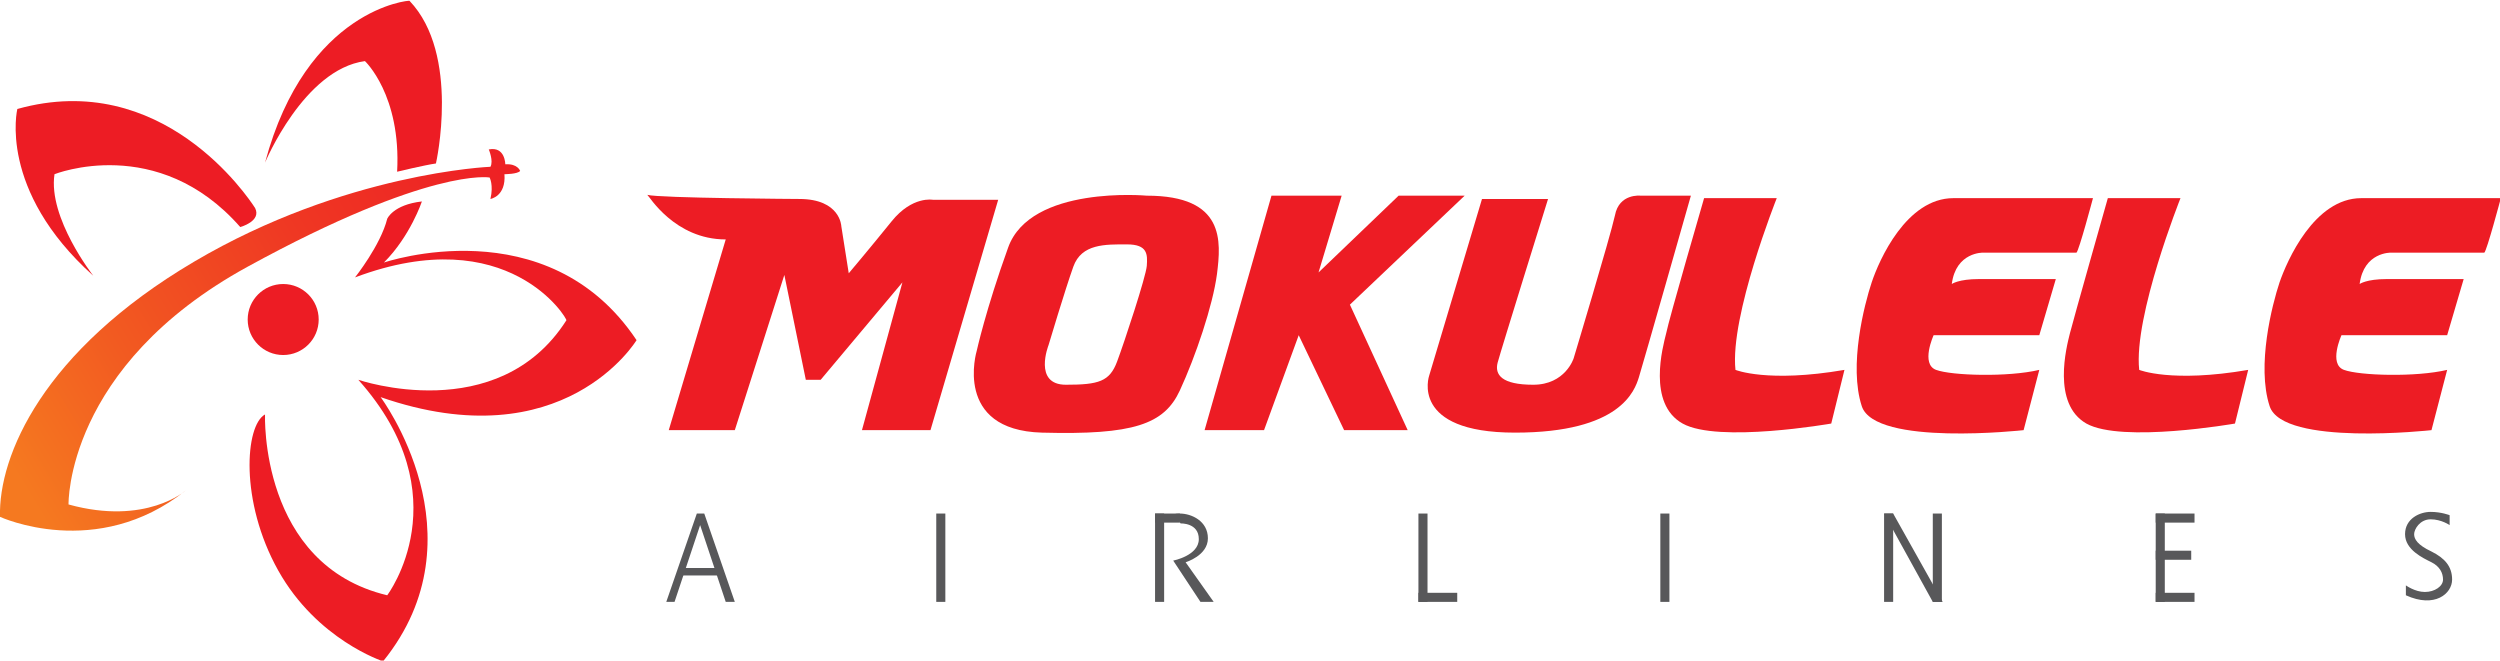 <?xml version="1.0" encoding="utf-8"?>
<!-- Generator: Adobe Illustrator 25.4.1, SVG Export Plug-In . SVG Version: 6.00 Build 0)  -->
<svg version="1.1" id="Layer_1" xmlns="http://www.w3.org/2000/svg" xmlns:xlink="http://www.w3.org/1999/xlink" x="0px" y="0px"
	 viewBox="0 0 302.8 80" style="enable-background:new 0 0 302.8 80;" xml:space="preserve">
<style type="text/css">
	.i3e101ce{fill:#ED1C24;}
	.n81678c0{fill:url(#SVGID_1_);}
	.hd21994b{fill:#58585A;}
</style>
<g>
	<path class="i3e101ce" d="M87.9,29L81,52.1H89L95,33.3L97.6,46h1.8l9.9-11.8l-4.9,17.9h8.3l8.2-27.9h-7.9c0,0-2.5-0.5-5,2.6
		c-2.5,3.1-5.2,6.3-5.2,6.3l-0.9-5.7c0,0-0.1-3.3-5.1-3.3c0,0-17-0.1-18.4-0.5C78.6,23.7,81.7,29,87.9,29z"/>
	<polygon class="i3e101ce" points="145.9,52.1 153.1,52.1 157.3,40.6 162.8,52.1 170.5,52.1 163.5,36.9 177.4,23.7 169.4,23.7 159.7,33 
		162.5,23.7 154,23.7 	"/>
	<path class="i3e101ce" d="M138.9,23.7c0,0-14.1-1.3-16.8,6.3c-2.7,7.5-3.8,12.5-3.8,12.5s-2.9,9.6,7.9,9.9c11.1,0.3,14.8-1,16.7-5.1
		c1.9-4.1,4-10.3,4.5-14.1C147.9,29.2,148.4,23.7,138.9,23.7z M138.9,32.2c-0.1,1.3-2.7,9.2-3.6,11.6c-0.9,2.4-2.2,2.8-6.2,2.8
		c-4,0-2.1-4.8-2.1-4.8s2-6.7,3-9.5c1-2.8,3.9-2.7,6.5-2.7C139,29.6,139,30.8,138.9,32.2z"/>
	<path class="i3e101ce" d="M204.8,23.7h-6.1c0,0-2.6-0.3-3.1,2.4c-0.6,2.7-5,17.3-5,17.3s-1,3.2-4.9,3.2c-3.8,0-4.7-1.2-4.3-2.7
		c0.4-1.5,6.1-19.8,6.1-19.8h-8l-6.4,21.4c0,0-2.4,6.9,10.4,6.9s14.5-5.1,15-6.7C199,44.1,204.8,23.7,204.8,23.7z"/>
	<path class="i3e101ce" d="M206.4,24h8.8c0,0-5.7,14.3-5,20.8c0,0,3.9,1.6,13.2,0l-1.6,6.5c0,0-13.7,2.4-18,0s-2.4-9.3-2-10.9
		C202.1,38.8,206.4,24,206.4,24z"/>
	<path class="i3e101ce" d="M255.3,24h8.8c0,0-5.7,14.3-5,20.8c0,0,3.9,1.6,13.2,0l-1.6,6.5c0,0-13.7,2.4-18,0c-4.2-2.4-2.4-9.3-2-10.9
		C251.1,38.8,255.3,24,255.3,24z"/>
	<path class="i3e101ce" d="M234.2,40.6c0,0-1.6,3.5,0.3,4.2c1.9,0.7,8.7,0.9,12.5,0l-1.9,7.3c0,0-18,2-19.6-2.9s0.3-12.3,1.2-15
		s4.2-10.2,9.9-10.2s16.9,0,16.9,0s-1.7,6.4-2,6.6h-11.3c0,0-3.3-0.1-3.8,3.8c0,0,0.8-0.6,3.3-0.6c2.5,0,9.3,0,9.3,0l-2,6.8H234.2z"
		/>
	<path class="i3e101ce" d="M283.6,40.6c0,0-1.6,3.5,0.3,4.2c1.9,0.7,8.7,0.9,12.5,0l-1.9,7.3c0,0-18,2-19.6-2.9s0.3-12.3,1.2-15
		c0.9-2.6,4.2-10.2,9.9-10.2c5.7,0,16.9,0,16.9,0s-1.7,6.4-2,6.6h-11.3c0,0-3.3-0.1-3.8,3.8c0,0,0.8-0.6,3.3-0.6s9.3,0,9.3,0l-2,6.8
		H283.6z"/>
	<circle class="i3e101ce" cx="34.3" cy="38.7" r="4.3"/>
	<linearGradient id="SVGID_1_" gradientUnits="userSpaceOnUse" x1="69.244" y1="17.71" x2="-8.135" y2="64.31">
		<stop  offset="0" style="stop-color:#ED1C24"/>
		<stop  offset="0.151" style="stop-color:#EE2424"/>
		<stop  offset="0.379" style="stop-color:#EF3823"/>
		<stop  offset="0.655" style="stop-color:#F25A21"/>
		<stop  offset="0.865" style="stop-color:#F57920"/>
	</linearGradient>
	<path class="n81678c0" d="M22.5,59.4c0,0-4.8,4.3-14.2,1.7c0,0-0.4-16.7,21.7-28.8s29.3-10.8,29.3-10.8s0.5,0.9,0.1,2.6
		c0,0,1.9-0.3,1.7-3c0,0,1.6,0,1.9-0.4c0,0-0.3-0.9-1.8-0.8c0,0,0-2.2-2-1.8c0,0,0.6,1.4,0.2,2.1c0,0-17.6,0.7-35.9,11.5
		S-0.2,55.2,0,62.6C0,62.6,11.7,68,22.5,59.4z"/>
	<path class="i3e101ce" d="M11.3,33.4c0,0-5.5-7-4.7-12.3c0,0,12.5-5,22.5,6.4c0,0,2.6-0.7,1.8-2.3C30,23.8,19.6,8.3,2.1,13.2
		C2.1,13.2-0.3,23,11.3,33.4z"/>
	<path class="i3e101ce" d="M32.1,19.7c0,0,4.7-11.3,12.1-12.3c0,0,4.4,4.1,3.9,13.4c0,0,3.3-0.8,4.7-1c0,0,3-13.2-3.2-19.7
		C49.7,0,37.1,1,32.1,19.7z"/>
	<path class="i3e101ce" d="M43,33.6c0,0,3.1-3.9,3.9-7.1c0,0,0.7-1.7,4.2-2.1c0,0-1.4,4.2-4.6,7.4c0,0,19.8-6.8,30.6,9.4
		c0,0-8.8,14.6-31,6.9c0,0,12.6,16.8,0.3,32c0,0-8-2.6-12.7-11s-4-17.6-1.6-18.9c0,0-0.7,18.2,14.8,21.9c0,0,9.1-12-3.5-26.1
		c0,0,16.9,5.8,25.2-7.2C68.8,38.7,61.6,26.6,43,33.6z"/>
	<polygon class="hd21994b" points="80.7,72.9 81.7,72.9 84.8,63.6 87.9,72.9 89,72.9 85.3,62.2 84.4,62.2 	"/>
	<polygon class="hd21994b" points="82.4,69.7 87.4,69.7 86.8,68.8 82.6,68.8 	"/>
	<rect x="113.4" y="62.2" class="hd21994b" width="1.1" height="10.7"/>
	<rect x="139.9" y="62.2" class="hd21994b" width="1.1" height="10.7"/>
	<rect x="139.9" y="62.2" class="hd21994b" width="3" height="1.1"/>
	<rect x="171.8" y="62.2" class="hd21994b" width="1.1" height="10.7"/>
	<rect x="171.8" y="71.8" class="hd21994b" width="4.7" height="1.1"/>
	<rect x="261.1" y="71.8" class="hd21994b" width="4.7" height="1.1"/>
	<rect x="261.1" y="62.2" class="hd21994b" width="4.7" height="1.1"/>
	<rect x="261.1" y="66.7" class="hd21994b" width="4.3" height="1.1"/>
	<rect x="201.1" y="62.2" class="hd21994b" width="1.1" height="10.7"/>
	<rect x="228.2" y="62.2" class="hd21994b" width="1.1" height="10.7"/>
	<rect x="234.1" y="62.2" class="hd21994b" width="1.1" height="10.7"/>
	<rect x="261.1" y="62.2" class="hd21994b" width="1.1" height="10.7"/>
	<polygon class="hd21994b" points="228.2,62.2 229.3,62.2 235.3,72.9 234.1,72.9 	"/>
	<path class="hd21994b" d="M142.5,62.8l0.5,0.6c0,0,2.2-0.1,2.2,1.9s-3.1,2.6-3.1,2.6l3.3,5h1.6l-3.4-4.8c0,0,2.7-0.8,2.7-2.9
		c0-2.1-2-3-3.4-3C141.5,62.2,142.5,62.8,142.5,62.8z"/>
	<path class="hd21994b" d="M291.4,72.1v-1.2c0,0,1.1,0.8,2.3,0.8s2.2-0.7,2.2-1.5s-0.4-1.6-1.4-2.1s-3.2-1.5-3.2-3.4
		c0-1.9,1.8-2.7,3.1-2.7s2.3,0.4,2.3,0.4v1.2c0,0-1-0.7-2.3-0.7c-1.3,0-2,1.2-2,1.8s0.4,1.3,2.1,2.1c1.6,0.8,2.5,1.8,2.5,3.4
		C297,71.9,294.9,73.7,291.4,72.1z"/>
</g>
</svg>

